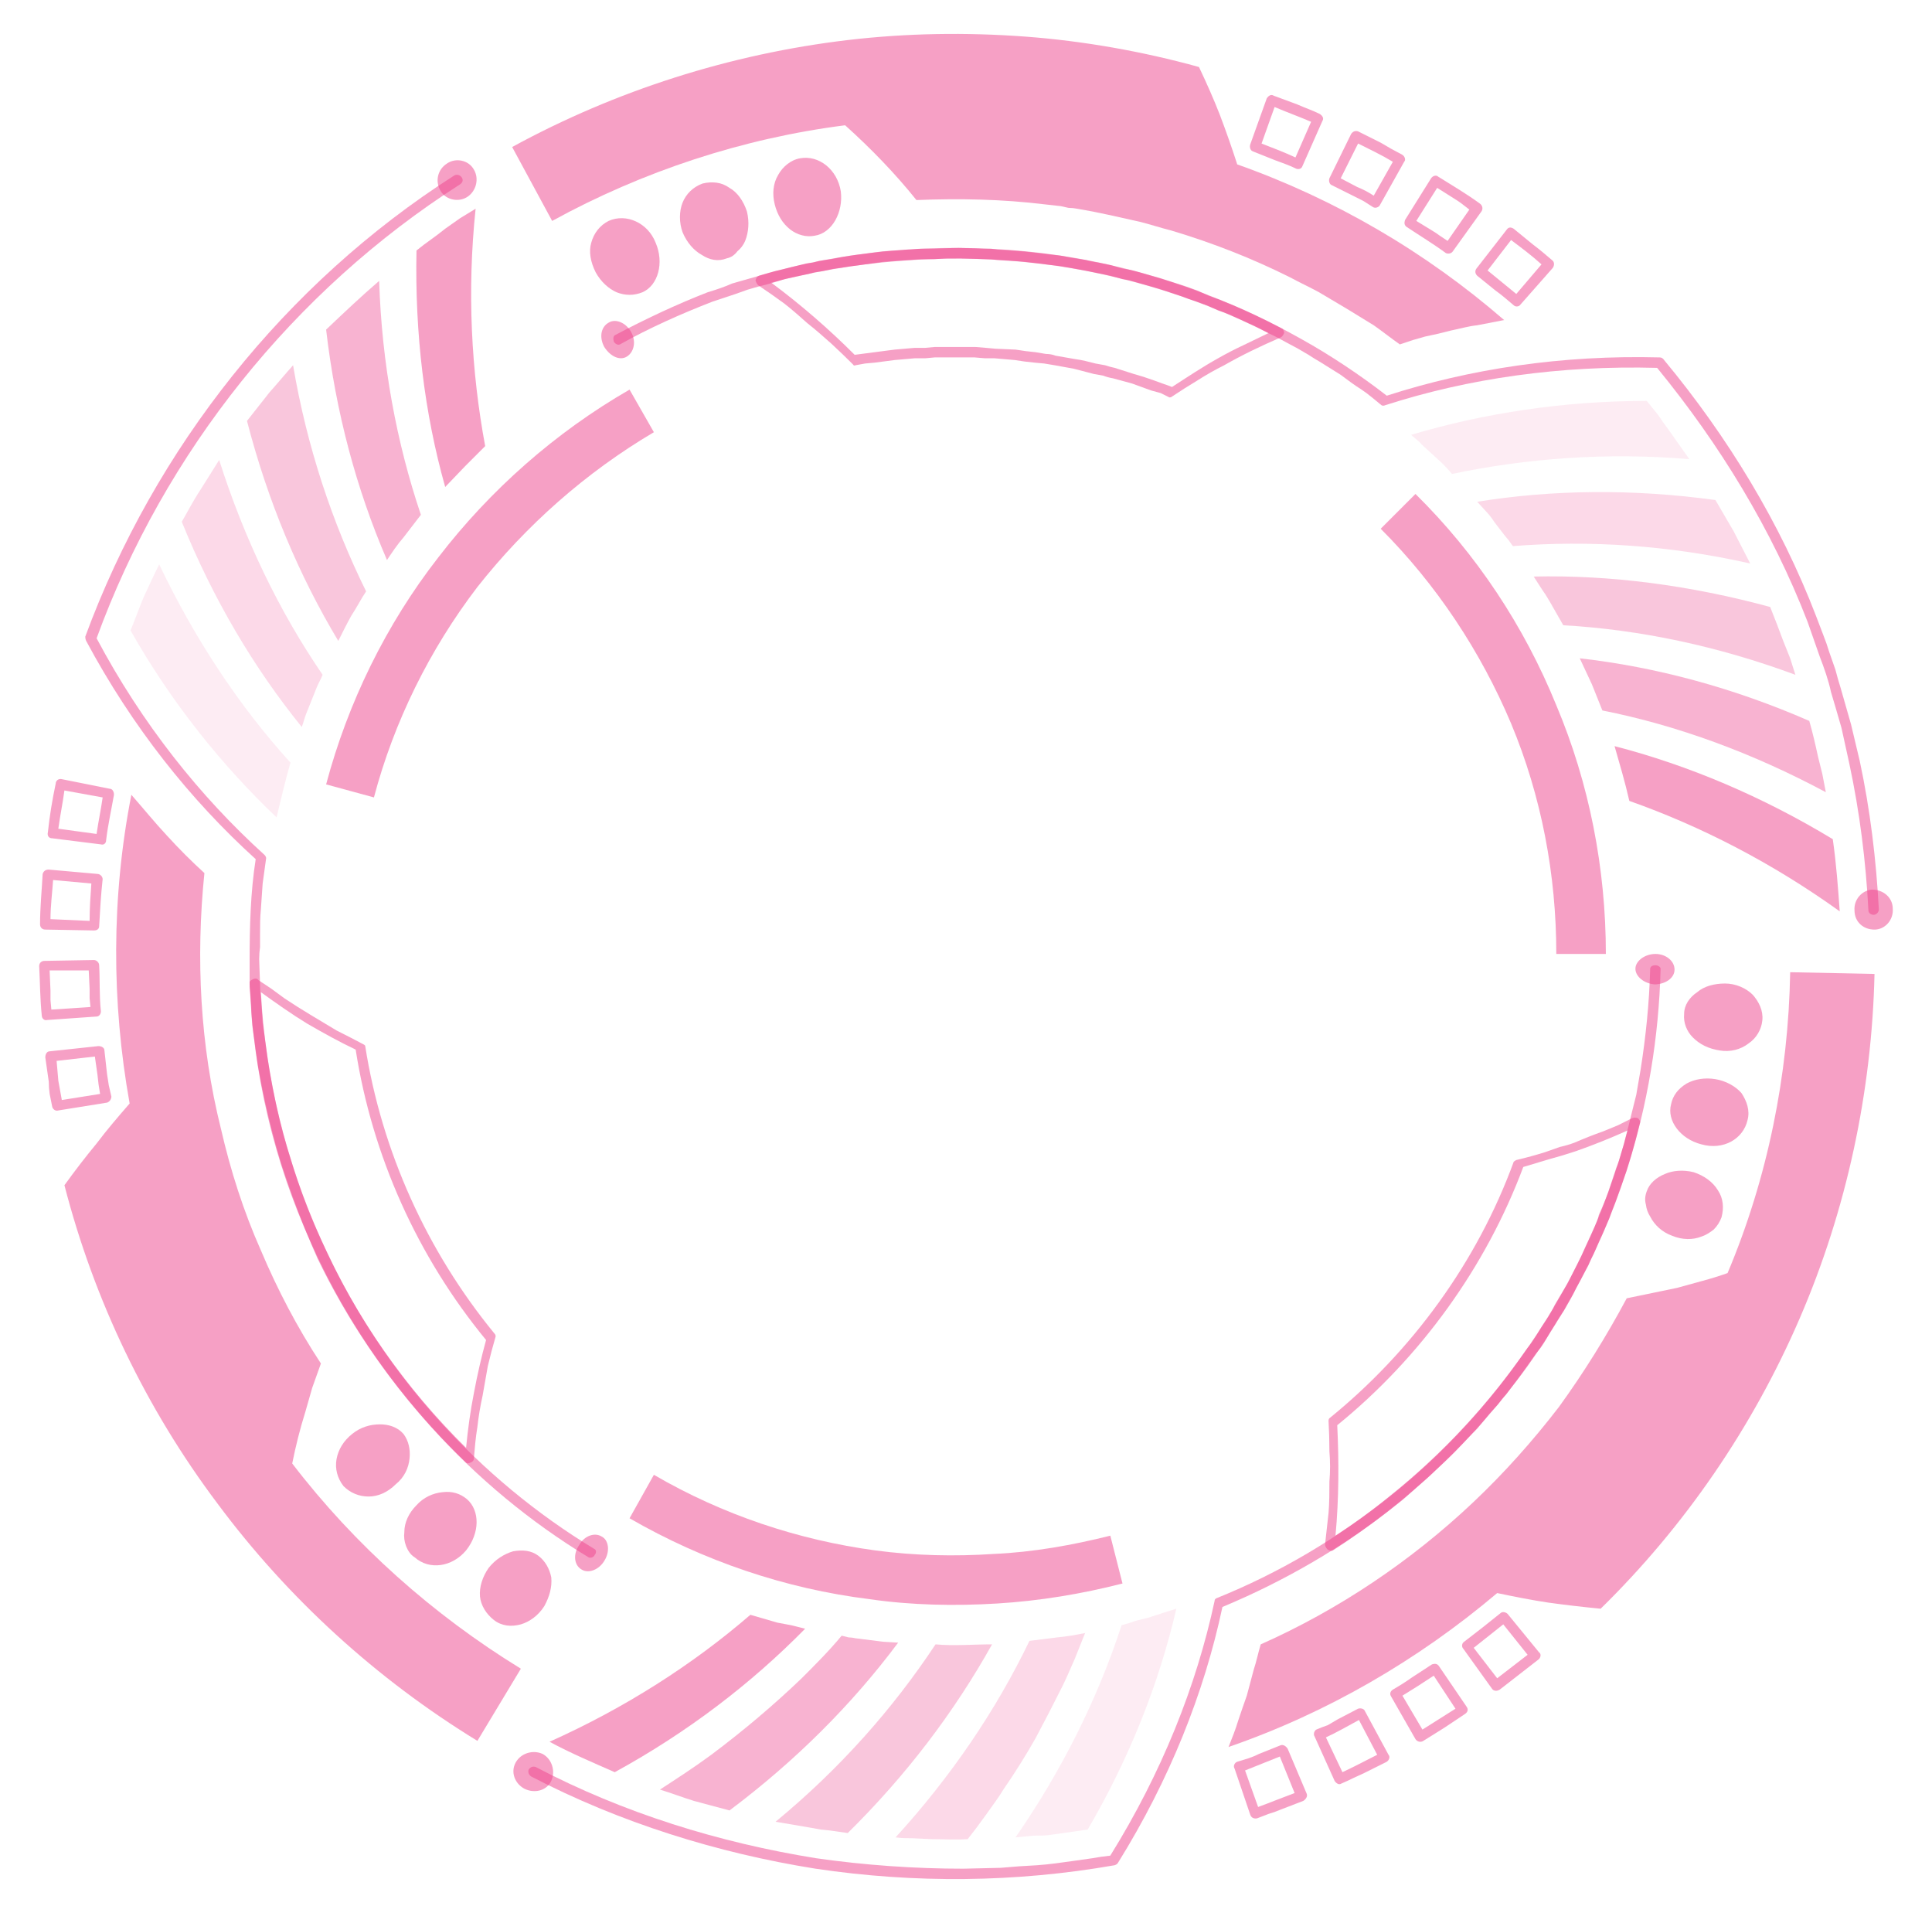 <svg width="100" height="99" viewBox="0 0 100 99" fill="none" xmlns="http://www.w3.org/2000/svg">
<path d="M77.494 82.443C78.349 82.623 79.249 82.803 80.149 82.938C81.019 83.058 81.919 83.163 82.849 83.253C87.214 78.978 90.724 73.848 93.154 68.223C95.584 62.598 96.889 56.478 97.024 50.403L92.659 50.313C92.569 55.623 91.489 60.978 89.419 65.883C88.999 66.033 88.564 66.168 88.114 66.288C87.664 66.408 87.229 66.528 86.809 66.648C85.954 66.828 85.054 67.008 84.199 67.188C83.164 69.123 81.994 71.013 80.689 72.813C79.339 74.568 77.854 76.233 76.234 77.763C73.039 80.778 69.304 83.298 65.254 85.098C65.119 85.548 65.029 85.998 64.894 86.403C64.774 86.853 64.654 87.303 64.534 87.753C64.384 88.173 64.234 88.608 64.084 89.058C63.949 89.508 63.769 89.958 63.589 90.408C68.674 88.653 73.399 85.908 77.494 82.443Z" fill="#EF428C" fill-opacity="0.5"/>
<path d="M62.958 82.713C66.198 81.407 69.258 79.608 71.958 77.403C74.658 75.243 77.088 72.632 79.068 69.752C79.338 69.438 79.563 69.032 79.788 68.672L80.148 68.132C80.239 67.953 80.373 67.772 80.463 67.547C80.673 67.188 80.898 66.812 81.138 66.422L81.724 65.252L81.858 64.983L81.993 64.668L82.263 64.082L82.533 63.498C82.623 63.273 82.713 63.093 82.758 62.867C82.938 62.477 83.103 62.072 83.253 61.653L83.658 60.438C83.838 60.032 83.928 59.583 84.063 59.178C84.153 58.773 84.288 58.322 84.378 57.917L84.693 56.657L84.918 55.352C85.188 53.642 85.368 51.888 85.413 50.133C85.413 50.042 85.503 49.953 85.683 49.953C85.818 49.953 85.953 50.042 85.953 50.133C85.863 53.688 85.278 57.197 84.198 60.572L83.749 61.833C83.614 62.237 83.433 62.642 83.299 63.047C83.209 63.258 83.118 63.468 83.028 63.678L82.758 64.263L82.488 64.892L82.353 65.162L82.218 65.478L81.588 66.647C81.408 67.052 81.183 67.412 80.958 67.817C80.838 67.998 80.719 68.177 80.599 68.358L80.238 68.942L79.924 69.483L79.743 69.752L79.518 70.022L78.753 71.103C78.483 71.463 78.213 71.823 77.943 72.183C77.808 72.317 77.673 72.498 77.538 72.677L77.088 73.172L76.683 73.668L76.458 73.938L76.233 74.162L75.288 75.153C74.988 75.453 74.673 75.752 74.343 76.052C74.028 76.368 73.713 76.638 73.353 76.953C73.038 77.222 72.723 77.537 72.363 77.808C69.618 80.013 66.513 81.812 63.273 83.162C62.328 87.618 60.529 92.118 57.873 96.392C57.843 96.453 57.783 96.498 57.693 96.528C52.563 97.427 47.343 97.472 42.213 96.707C37.128 95.897 32.089 94.323 27.498 91.938C27.363 91.847 27.318 91.713 27.363 91.578C27.453 91.442 27.588 91.397 27.724 91.442C32.269 93.828 37.218 95.358 42.258 96.168C44.778 96.528 47.343 96.707 49.863 96.707L51.798 96.662C52.428 96.603 53.058 96.558 53.688 96.528C54.318 96.483 54.948 96.392 55.578 96.302L56.523 96.168C56.853 96.108 57.168 96.062 57.468 96.032C60.123 91.757 61.923 87.257 62.868 82.847C62.868 82.787 62.898 82.743 62.958 82.713Z" fill="#EF428C" fill-opacity="0.5"/>
<path d="M84.649 50.133C84.649 49.727 85.144 49.368 85.684 49.368C86.224 49.368 86.674 49.727 86.674 50.178C86.674 50.627 86.179 50.943 85.639 50.943C85.099 50.898 84.649 50.538 84.649 50.133Z" fill="#EF428C" fill-opacity="0.5"/>
<path d="M28.084 90.767C27.589 90.542 26.959 90.722 26.689 91.217C26.419 91.712 26.644 92.297 27.139 92.567C27.679 92.837 28.309 92.657 28.534 92.162C28.759 91.667 28.579 91.037 28.084 90.767Z" fill="#EF428C" fill-opacity="0.5"/>
<path fill-rule="evenodd" clip-rule="evenodd" d="M68.81 73.397C73.085 69.932 76.46 65.297 78.35 60.122C78.38 60.092 78.425 60.062 78.485 60.032C78.995 59.912 79.49 59.777 79.97 59.627L80.735 59.357C81.005 59.297 81.26 59.222 81.5 59.132C81.98 58.922 82.475 58.727 82.985 58.547L83.75 58.232L84.47 57.872C84.56 57.827 84.695 57.827 84.785 57.872C84.875 57.962 84.92 58.052 84.875 58.142C83.795 62.642 81.77 66.917 79.07 70.697C76.325 74.477 72.905 77.717 68.99 80.237C68.9 80.282 68.81 80.237 68.72 80.192C68.63 80.102 68.585 80.012 68.585 79.922C68.645 79.352 68.705 78.812 68.765 78.302C68.81 77.762 68.81 77.222 68.81 76.682C68.855 76.142 68.855 75.647 68.81 75.107C68.81 74.567 68.795 74.042 68.765 73.532C68.765 73.472 68.78 73.427 68.81 73.397ZM81.545 59.582C81.095 59.732 80.645 59.867 80.195 59.987C79.745 60.122 79.295 60.257 78.845 60.392C76.91 65.567 73.535 70.247 69.215 73.757C69.305 75.602 69.305 77.537 69.125 79.472C72.815 77.087 76.055 73.982 78.62 70.382C81.23 66.827 83.12 62.777 84.245 58.502C83.345 58.907 82.445 59.267 81.545 59.582Z" fill="#EF428C" fill-opacity="0.5"/>
<g opacity="0.2">
<path d="M58.053 84.107C58.293 84.047 58.533 83.972 58.773 83.882L59.493 83.702C59.718 83.612 59.943 83.567 60.168 83.477L60.888 83.252C59.988 87.122 58.458 90.992 56.298 94.682L54.408 94.952C54.138 94.997 53.823 94.997 53.508 94.997L52.563 95.087C54.993 91.577 56.838 87.842 58.053 84.107Z" fill="#EF428C" fill-opacity="0.5"/>
</g>
<g opacity="0.4">
<path d="M53.284 84.917L54.724 84.737C55.219 84.692 55.714 84.602 56.164 84.512C55.984 84.962 55.804 85.412 55.624 85.862C55.399 86.357 55.219 86.807 54.994 87.257C54.544 88.157 54.079 89.057 53.599 89.957C53.089 90.857 52.534 91.742 51.934 92.612C51.664 93.062 51.349 93.467 51.034 93.917C50.734 94.337 50.419 94.757 50.089 95.177C49.459 95.222 48.829 95.177 48.199 95.177L47.254 95.132C46.984 95.132 46.669 95.132 46.354 95.087C49.234 91.937 51.574 88.472 53.284 84.917Z" fill="#EF428C" fill-opacity="0.5"/>
</g>
<g opacity="0.6">
<path d="M48.423 85.097C49.368 85.187 50.358 85.097 51.349 85.097C49.413 88.562 46.938 91.847 43.879 94.862L42.933 94.727L42.483 94.682L41.989 94.592L40.143 94.277C43.473 91.532 46.218 88.427 48.423 85.097Z" fill="#EF428C" fill-opacity="0.5"/>
</g>
<g opacity="0.8">
<path d="M43.564 84.648L43.924 84.738C44.044 84.738 44.164 84.753 44.284 84.783L45.004 84.873L45.724 84.963L46.489 85.008C44.104 88.203 41.179 91.128 37.759 93.693L35.914 93.198C35.329 93.018 34.744 92.793 34.159 92.613C35.059 92.028 35.959 91.443 36.814 90.813C37.654 90.183 38.464 89.538 39.244 88.878C40.024 88.218 40.774 87.543 41.494 86.853C42.214 86.133 42.934 85.413 43.564 84.648Z" fill="#EF428C" fill-opacity="0.5"/>
</g>
<path d="M38.839 83.568L40.234 83.973C40.459 84.018 40.729 84.063 40.954 84.108L41.674 84.288C38.884 87.123 35.599 89.643 31.819 91.713C30.694 91.218 29.524 90.723 28.444 90.138C32.359 88.383 35.869 86.133 38.839 83.568Z" fill="#EF428C" fill-opacity="0.5"/>
<path d="M58.1 81.948C55.985 82.488 53.825 82.848 51.62 82.983C49.415 83.118 47.165 83.073 45.005 82.758C40.64 82.218 36.41 80.778 32.585 78.573L33.845 76.323C37.4 78.393 41.315 79.698 45.32 80.238C47.345 80.508 49.415 80.553 51.44 80.418C53.465 80.328 55.49 79.968 57.47 79.473L58.1 81.948Z" fill="#EF428C" fill-opacity="0.5"/>
<path fill-rule="evenodd" clip-rule="evenodd" d="M75.784 84.962C76.414 84.482 77.044 83.987 77.674 83.477C77.764 83.387 77.944 83.432 78.034 83.522L79.654 85.502C79.789 85.592 79.744 85.772 79.654 85.862C78.964 86.402 78.289 86.927 77.629 87.437C77.494 87.527 77.314 87.527 77.224 87.392L75.739 85.322C75.649 85.232 75.649 85.052 75.784 84.962ZM77.809 84.062L76.279 85.277L77.494 86.852L79.069 85.637L77.809 84.062Z" fill="#EF428C" fill-opacity="0.5"/>
<path fill-rule="evenodd" clip-rule="evenodd" d="M72.095 87.438C72.41 87.258 72.77 87.033 73.085 86.808L74.12 86.133C74.255 86.088 74.39 86.088 74.48 86.223L75.92 88.338C76.01 88.473 75.965 88.608 75.83 88.698L74.75 89.418C74.39 89.643 74.03 89.868 73.67 90.093C73.535 90.183 73.355 90.138 73.265 90.003L72.005 87.798C71.915 87.663 71.96 87.528 72.095 87.438ZM74.21 86.718C73.67 87.078 73.13 87.423 72.59 87.753L73.625 89.508C74.195 89.148 74.765 88.788 75.335 88.428L74.21 86.718Z" fill="#EF428C" fill-opacity="0.5"/>
<path fill-rule="evenodd" clip-rule="evenodd" d="M68.134 89.507C68.344 89.417 68.539 89.342 68.719 89.282L69.259 88.967L70.294 88.427C70.429 88.382 70.609 88.427 70.654 88.562L71.869 90.812C71.959 90.902 71.914 91.082 71.779 91.172L70.609 91.757L70.024 92.027C69.844 92.117 69.649 92.207 69.439 92.297C69.304 92.387 69.169 92.297 69.079 92.162L68.044 89.867C67.954 89.732 68.044 89.552 68.134 89.507ZM70.339 89.012C69.754 89.327 69.214 89.642 68.629 89.912L69.484 91.712C70.069 91.442 70.654 91.127 71.284 90.812L70.339 89.012Z" fill="#EF428C" fill-opacity="0.5"/>
<path fill-rule="evenodd" clip-rule="evenodd" d="M64.039 91.173L64.624 90.993C64.804 90.933 64.984 90.858 65.164 90.768L66.289 90.318C66.424 90.273 66.559 90.363 66.649 90.498L67.639 92.838C67.684 92.973 67.594 93.108 67.459 93.198L66.289 93.648C66.079 93.738 65.869 93.813 65.659 93.873L65.074 94.098C64.894 94.143 64.759 94.053 64.714 93.918L63.904 91.533C63.814 91.398 63.904 91.218 64.039 91.173ZM66.244 90.903L65.344 91.263C65.044 91.383 64.744 91.503 64.444 91.623L65.119 93.513C65.449 93.393 65.764 93.273 66.064 93.153L67.009 92.793L66.244 90.903Z" fill="#EF428C" fill-opacity="0.5"/>
<path d="M89.015 54.363C88.43 54.273 87.98 54.048 87.62 53.688C87.305 53.373 87.125 52.923 87.17 52.473C87.17 52.023 87.44 51.618 87.845 51.348C88.205 51.033 88.745 50.898 89.285 50.898C89.825 50.898 90.365 51.123 90.725 51.483C91.04 51.843 91.265 52.293 91.22 52.788C91.175 53.283 90.905 53.733 90.5 54.003C90.095 54.318 89.555 54.453 89.015 54.363Z" fill="#EF428C" fill-opacity="0.5"/>
<path d="M88.068 59.222C86.988 58.952 86.268 58.007 86.493 57.152C86.583 56.702 86.853 56.342 87.303 56.072C87.708 55.847 88.248 55.757 88.788 55.847C89.328 55.937 89.823 56.207 90.138 56.567C90.408 56.972 90.588 57.467 90.453 57.962C90.228 58.952 89.193 59.537 88.068 59.222Z" fill="#EF428C" fill-opacity="0.5"/>
<path d="M86.539 63.948C86.044 63.768 85.639 63.408 85.414 62.958C85.294 62.778 85.219 62.568 85.189 62.328C85.129 62.118 85.144 61.893 85.234 61.653C85.369 61.248 85.729 60.933 86.179 60.753C86.584 60.573 87.124 60.528 87.664 60.663C88.204 60.843 88.654 61.158 88.924 61.608C89.194 62.013 89.239 62.508 89.104 63.003C89.014 63.243 88.879 63.453 88.699 63.633C88.519 63.768 88.339 63.903 88.069 63.993C87.619 64.173 87.079 64.173 86.539 63.948Z" fill="#EF428C" fill-opacity="0.5"/>
<path d="M6.71 57.107C6.125 57.782 5.54 58.457 5 59.177C4.43 59.867 3.875 60.587 3.335 61.337C4.865 67.277 7.565 72.902 11.255 77.807C14.9 82.712 19.49 86.897 24.71 90.092L26.96 86.357C22.415 83.567 18.365 79.967 15.125 75.737C15.305 74.837 15.53 73.937 15.8 73.082C15.92 72.662 16.04 72.242 16.16 71.822C16.31 71.402 16.46 70.982 16.61 70.562C15.395 68.717 14.36 66.737 13.505 64.712C12.605 62.687 11.93 60.572 11.435 58.412C10.355 54.092 10.13 49.592 10.58 45.182C9.92 44.582 9.275 43.937 8.645 43.247C8.015 42.572 7.43 41.852 6.8 41.132C5.765 46.397 5.765 51.842 6.71 57.107Z" fill="#EF428C" fill-opacity="0.5"/>
<path d="M13.775 44.417L13.595 45.722L13.505 47.027C13.46 47.477 13.46 47.882 13.46 48.332V49.007C13.43 49.217 13.415 49.427 13.415 49.637L13.46 50.942C13.46 51.182 13.475 51.407 13.505 51.617L13.55 52.247L13.595 52.922C13.64 53.147 13.64 53.327 13.685 53.552L13.865 54.857C14.135 56.567 14.495 58.277 15.035 59.942C15.53 61.607 16.16 63.227 16.925 64.802C19.895 71.147 24.8 76.547 30.74 80.147C30.875 80.192 30.875 80.372 30.785 80.462C30.74 80.597 30.56 80.642 30.47 80.597C24.44 76.952 19.49 71.462 16.43 65.117C15.71 63.497 15.08 61.832 14.54 60.167C14.03 58.487 13.625 56.762 13.325 54.992C13.265 54.572 13.205 54.137 13.145 53.687C13.115 53.477 13.085 53.267 13.055 53.057L13.01 52.382C13.01 51.932 12.965 51.482 12.92 51.077V49.727C12.92 47.972 12.965 46.172 13.235 44.462C9.86 41.402 6.845 37.622 4.46 33.167C4.43 33.107 4.415 33.032 4.415 32.942C8.015 23.177 14.765 14.672 23.495 9.092C23.63 9.002 23.81 9.047 23.9 9.182C23.99 9.317 23.945 9.452 23.81 9.542C15.215 15.032 8.51 23.402 5 33.032C7.34 37.442 10.355 41.222 13.685 44.237C13.745 44.297 13.775 44.357 13.775 44.417Z" fill="#EF428C" fill-opacity="0.5"/>
<path d="M31.143 79.517C31.503 79.697 31.593 80.282 31.278 80.777C31.008 81.227 30.468 81.452 30.108 81.227C29.703 81.002 29.658 80.417 29.973 79.967C30.243 79.472 30.783 79.292 31.143 79.517Z" fill="#EF428C" fill-opacity="0.5"/>
<path d="M24.214 10.173C24.664 9.858 24.799 9.228 24.529 8.778C24.259 8.283 23.584 8.148 23.134 8.463C22.639 8.778 22.504 9.408 22.819 9.903C23.089 10.353 23.764 10.488 24.214 10.173Z" fill="#EF428C" fill-opacity="0.5"/>
<path fill-rule="evenodd" clip-rule="evenodd" d="M18.904 54.138C19.759 59.583 22.099 64.757 25.609 69.032C25.639 69.062 25.654 69.108 25.654 69.168C25.504 69.677 25.369 70.188 25.249 70.698L25.114 71.463L24.979 72.228C24.859 72.767 24.769 73.308 24.709 73.847C24.619 74.388 24.574 74.927 24.529 75.468C24.529 75.558 24.484 75.647 24.349 75.692C24.259 75.737 24.169 75.737 24.124 75.692C20.749 72.453 18.004 68.582 16.114 64.353C14.179 60.123 13.099 55.532 12.919 50.852C12.919 50.763 13.009 50.718 13.099 50.672C13.189 50.627 13.324 50.627 13.369 50.718L14.044 51.167L14.719 51.663C15.169 51.962 15.619 52.248 16.069 52.517C16.519 52.788 16.969 53.057 17.419 53.328C17.899 53.568 18.364 53.807 18.814 54.047C18.874 54.078 18.904 54.108 18.904 54.138ZM24.529 72.093C24.709 71.132 24.919 70.218 25.159 69.347C21.604 65.028 19.264 59.807 18.409 54.318C17.554 53.913 16.744 53.462 15.889 52.968C15.079 52.472 14.314 51.932 13.504 51.347C13.729 55.758 14.809 60.123 16.609 64.127C18.409 68.177 20.974 71.823 24.124 74.927C24.214 73.983 24.349 72.993 24.529 72.093Z" fill="#EF428C" fill-opacity="0.5"/>
<g opacity="0.2">
<path d="M15.035 39.467C14.765 40.412 14.54 41.357 14.315 42.302C11.48 39.602 8.87 36.362 6.755 32.627C6.98 32.087 7.205 31.457 7.43 30.917C7.7 30.332 7.97 29.747 8.24 29.207C10.085 33.077 12.38 36.542 15.035 39.467Z" fill="#EF428C" fill-opacity="0.5"/>
</g>
<g opacity="0.4">
<path d="M16.699 34.922C16.609 35.147 16.474 35.372 16.384 35.597L16.114 36.272L15.844 36.947C15.754 37.172 15.709 37.397 15.619 37.622C13.144 34.562 11.029 31.007 9.409 27.002C9.724 26.462 9.994 25.922 10.354 25.382L11.344 23.807C12.649 27.902 14.449 31.637 16.699 34.922Z" fill="#EF428C" fill-opacity="0.5"/>
</g>
<g opacity="0.6">
<path d="M18.949 30.603C18.679 31.008 18.454 31.458 18.184 31.863C17.959 32.268 17.734 32.718 17.509 33.168C15.484 29.793 13.864 25.968 12.784 21.783L13.954 20.298C14.359 19.848 14.764 19.353 15.169 18.903C15.889 23.133 17.194 27.048 18.949 30.603Z" fill="#EF428C" fill-opacity="0.5"/>
</g>
<g opacity="0.8">
<path d="M21.785 26.642L20.885 27.812C20.57 28.172 20.3 28.578 20.03 28.983C18.455 25.337 17.375 21.332 16.88 17.058C17.78 16.203 18.68 15.348 19.625 14.537C19.76 18.812 20.525 22.907 21.785 26.642Z" fill="#EF428C" fill-opacity="0.5"/>
</g>
<path d="M25.113 23.087C24.753 23.447 24.408 23.792 24.078 24.122L23.043 25.202C21.963 21.377 21.468 17.237 21.558 12.962C22.053 12.557 22.548 12.242 23.043 11.837L23.808 11.297L24.618 10.802C24.168 15.077 24.393 19.217 25.113 23.087Z" fill="#EF428C" fill-opacity="0.5"/>
<path d="M16.88 40.593C18.005 36.362 19.985 32.312 22.685 28.848C25.385 25.337 28.76 22.367 32.585 20.163L33.845 22.367C30.335 24.438 27.23 27.183 24.71 30.378C22.235 33.617 20.39 37.352 19.355 41.267L16.88 40.593Z" fill="#EF428C" fill-opacity="0.5"/>
<path fill-rule="evenodd" clip-rule="evenodd" d="M5.405 54.362L5.54 55.577C5.57 55.757 5.6 55.952 5.63 56.162L5.765 56.747C5.765 56.882 5.675 57.017 5.54 57.062L3.02 57.467C2.885 57.512 2.75 57.422 2.705 57.287L2.57 56.612C2.54 56.402 2.525 56.192 2.525 55.982L2.345 54.722C2.345 54.542 2.435 54.407 2.57 54.407L5.09 54.137C5.27 54.137 5.405 54.227 5.405 54.362ZM5.18 56.612C5.12 56.282 5.075 55.952 5.045 55.622L4.91 54.677L2.93 54.902L3.02 55.937C3.08 56.267 3.14 56.597 3.2 56.927L5.18 56.612Z" fill="#EF428C" fill-opacity="0.5"/>
<path fill-rule="evenodd" clip-rule="evenodd" d="M5.133 49.952C5.178 50.762 5.133 51.527 5.223 52.337C5.223 52.472 5.133 52.607 4.998 52.607L2.433 52.787C2.298 52.832 2.163 52.697 2.163 52.562C2.073 51.707 2.073 50.852 2.028 49.997C2.028 49.817 2.163 49.727 2.298 49.727L4.863 49.682C4.998 49.682 5.133 49.817 5.133 49.952ZM4.683 52.112L4.638 51.662V51.167L4.593 50.222H2.568L2.613 51.257V51.752L2.658 52.247L4.683 52.112Z" fill="#EF428C" fill-opacity="0.5"/>
<path fill-rule="evenodd" clip-rule="evenodd" d="M5.313 45.497C5.223 46.307 5.178 47.117 5.133 47.927C5.133 48.062 5.043 48.152 4.863 48.152L2.343 48.107C2.163 48.107 2.073 47.972 2.073 47.837C2.073 46.937 2.163 46.082 2.208 45.227C2.253 45.092 2.343 45.002 2.523 45.002L5.043 45.227C5.178 45.227 5.313 45.362 5.313 45.497ZM4.638 47.657C4.638 46.982 4.683 46.352 4.728 45.722L2.748 45.542C2.703 46.217 2.613 46.892 2.613 47.567L4.638 47.657Z" fill="#EF428C" fill-opacity="0.5"/>
<path fill-rule="evenodd" clip-rule="evenodd" d="M5.899 41.133C5.764 41.898 5.584 42.708 5.494 43.473C5.494 43.653 5.359 43.743 5.224 43.698L2.704 43.383C2.524 43.383 2.434 43.248 2.479 43.068C2.569 42.213 2.704 41.403 2.884 40.548C2.884 40.413 3.019 40.278 3.199 40.323L5.674 40.818C5.809 40.818 5.899 40.953 5.899 41.133ZM4.999 43.158C5.089 42.528 5.224 41.898 5.314 41.268L3.334 40.908C3.244 41.583 3.109 42.213 3.019 42.888L4.999 43.158Z" fill="#EF428C" fill-opacity="0.5"/>
<path d="M25.294 81.138C25.654 80.688 26.104 80.418 26.554 80.283C27.049 80.193 27.499 80.238 27.859 80.508C28.219 80.778 28.444 81.183 28.534 81.633C28.579 82.128 28.444 82.623 28.174 83.118C27.859 83.613 27.409 83.928 26.959 84.063C26.464 84.198 25.969 84.153 25.564 83.838C25.159 83.523 24.889 83.073 24.844 82.623C24.799 82.128 24.979 81.588 25.294 81.138Z" fill="#EF428C" fill-opacity="0.5"/>
<path d="M21.558 77.897C21.918 77.492 22.413 77.267 22.908 77.222C23.148 77.192 23.373 77.207 23.583 77.267C23.793 77.327 23.988 77.432 24.168 77.582C24.843 78.167 24.843 79.337 24.123 80.237C23.403 81.092 22.233 81.272 21.468 80.597C21.243 80.462 21.108 80.237 21.018 80.012C20.928 79.772 20.898 79.532 20.928 79.292C20.928 78.797 21.153 78.302 21.558 77.897Z" fill="#EF428C" fill-opacity="0.5"/>
<path d="M18.229 74.207C18.679 73.847 19.174 73.712 19.669 73.712C20.119 73.712 20.569 73.847 20.884 74.207C21.154 74.567 21.244 75.017 21.199 75.467C21.154 75.962 20.929 76.457 20.479 76.817C20.074 77.222 19.579 77.447 19.084 77.447C18.589 77.447 18.139 77.267 17.779 76.907C17.464 76.502 17.329 76.007 17.419 75.512C17.509 75.017 17.779 74.567 18.229 74.207Z" fill="#EF428C" fill-opacity="0.5"/>
<path d="M64.039 8.508C63.769 7.668 63.469 6.813 63.139 5.943C62.824 5.133 62.464 4.323 62.059 3.468C59.134 2.658 56.074 2.118 53.059 1.893C49.999 1.668 46.939 1.713 43.879 2.073C37.804 2.793 31.864 4.683 26.509 7.608L28.579 11.433C33.259 8.868 38.434 7.158 43.744 6.483C45.094 7.698 46.354 9.003 47.434 10.353C49.684 10.263 51.889 10.308 54.094 10.578L54.904 10.668L55.309 10.758C55.459 10.758 55.609 10.773 55.759 10.803C56.299 10.893 56.839 10.998 57.379 11.118L58.999 11.478C59.539 11.613 60.079 11.793 60.619 11.928C62.734 12.558 64.804 13.368 66.784 14.358C67.279 14.628 67.774 14.853 68.269 15.123L69.709 15.978L71.104 16.833C71.554 17.148 72.004 17.508 72.454 17.823L73.129 17.598L73.759 17.418C74.209 17.328 74.659 17.223 75.109 17.103C75.559 17.013 76.009 16.878 76.459 16.833C76.909 16.743 77.374 16.653 77.854 16.563C73.804 13.053 69.124 10.308 64.039 8.508Z" fill="#EF428C" fill-opacity="0.5"/>
<path d="M71.509 20.973L71.014 20.567C70.834 20.418 70.654 20.282 70.474 20.163C70.114 19.938 69.754 19.668 69.394 19.398L68.314 18.723C68.104 18.602 67.909 18.483 67.729 18.363L67.189 18.047L66.604 17.733L66.019 17.418C65.614 17.238 65.254 17.012 64.849 16.832L63.679 16.293C63.469 16.203 63.259 16.128 63.049 16.067L62.464 15.797L61.834 15.572C61.624 15.512 61.414 15.438 61.204 15.348C60.799 15.213 60.394 15.078 59.989 14.943L58.729 14.582L58.414 14.492L58.099 14.447L57.469 14.268C57.019 14.178 56.614 14.088 56.164 13.998L54.904 13.773C54.004 13.682 53.149 13.547 52.294 13.502L51.619 13.457C51.409 13.428 51.199 13.412 50.989 13.412L49.684 13.367C49.444 13.367 49.219 13.367 49.009 13.367L48.379 13.412H47.704C47.479 13.412 47.254 13.457 47.029 13.457L45.724 13.547L44.464 13.727C44.014 13.773 43.564 13.863 43.159 13.908L42.529 14.043L42.169 14.088L41.854 14.178L40.594 14.447C40.189 14.582 39.739 14.717 39.334 14.807L38.704 14.988L38.074 15.213C37.669 15.348 37.264 15.482 36.859 15.617C35.239 16.247 33.619 16.968 32.089 17.823C31.999 17.867 31.864 17.823 31.774 17.688C31.729 17.552 31.729 17.372 31.864 17.328C33.394 16.517 35.014 15.752 36.634 15.123C37.084 14.988 37.489 14.852 37.894 14.672L38.524 14.492L39.154 14.312C39.604 14.178 40.009 14.043 40.459 13.953L41.719 13.637L42.079 13.592L42.394 13.502L43.024 13.412C43.474 13.322 43.924 13.232 44.329 13.188L45.679 13.008L46.984 12.918C47.209 12.918 47.434 12.873 47.659 12.873H48.289C48.739 12.873 49.189 12.828 49.639 12.828L50.944 12.873H51.304L51.619 12.918L52.294 12.963C53.149 13.008 54.049 13.143 54.904 13.232C55.354 13.322 55.789 13.398 56.209 13.457C56.419 13.518 56.644 13.562 56.884 13.592L57.514 13.727L58.144 13.908C58.384 13.938 58.609 13.982 58.819 14.043L60.079 14.402C60.484 14.537 60.934 14.672 61.339 14.807L61.969 15.033L62.554 15.303C64.219 15.887 65.839 16.698 67.369 17.552C68.899 18.407 70.384 19.398 71.779 20.477C76.099 19.082 80.869 18.363 85.909 18.497C85.999 18.497 86.074 18.543 86.134 18.633C89.419 22.593 92.164 27.093 94.009 31.907L94.369 32.852C94.489 33.153 94.594 33.453 94.684 33.752L94.999 34.653L95.134 35.148L95.269 35.597C95.449 36.227 95.629 36.858 95.809 37.487L96.259 39.377C96.799 41.898 97.114 44.508 97.249 47.072C97.249 47.208 97.114 47.343 96.979 47.343C96.844 47.343 96.709 47.252 96.709 47.117C96.574 44.553 96.259 42.032 95.719 39.513L95.314 37.667C95.134 37.038 94.954 36.422 94.774 35.822C94.639 35.193 94.414 34.562 94.189 33.977L93.874 33.078L93.559 32.178C91.714 27.407 89.014 22.997 85.774 19.038C80.779 18.902 76.009 19.578 71.689 20.973C71.629 21.003 71.569 21.003 71.509 20.973Z" fill="#EF428C" fill-opacity="0.5"/>
<path d="M32.448 18.452C32.088 18.677 31.593 18.452 31.278 17.957C31.008 17.462 31.098 16.922 31.503 16.697C31.863 16.472 32.403 16.697 32.673 17.192C32.943 17.687 32.808 18.227 32.448 18.452Z" fill="#EF428C" fill-opacity="0.5"/>
<path d="M95.989 47.117C95.989 47.703 96.439 48.108 97.024 48.108C97.564 48.108 98.014 47.612 97.969 47.028C97.969 46.443 97.474 46.038 96.889 46.038C96.349 46.083 95.944 46.578 95.989 47.117Z" fill="#EF428C" fill-opacity="0.5"/>
<path fill-rule="evenodd" clip-rule="evenodd" d="M60.528 20.567L60.078 20.342L59.583 20.207L58.593 19.847L57.603 19.577C57.423 19.547 57.258 19.502 57.108 19.442L56.613 19.352L55.578 19.082L54.588 18.902C54.408 18.872 54.228 18.842 54.048 18.812L53.553 18.767C53.223 18.737 52.878 18.692 52.518 18.632L51.483 18.542C51.303 18.542 51.138 18.542 50.988 18.542L50.448 18.497H49.413H48.378L47.883 18.542C47.703 18.542 47.523 18.542 47.343 18.542L46.308 18.632L45.273 18.767L44.778 18.812C44.598 18.842 44.433 18.872 44.283 18.902C44.223 18.932 44.178 18.917 44.148 18.857C43.788 18.497 43.413 18.137 43.023 17.777C42.618 17.417 42.213 17.057 41.808 16.742C41.403 16.382 40.998 16.022 40.593 15.707C40.143 15.377 39.693 15.062 39.243 14.762C39.198 14.717 39.108 14.582 39.108 14.492C39.153 14.357 39.198 14.312 39.288 14.267C43.743 12.962 48.468 12.557 53.103 13.007C57.738 13.457 62.238 14.852 66.378 17.012C66.423 17.057 66.468 17.147 66.468 17.237C66.423 17.327 66.378 17.417 66.288 17.462C65.253 17.912 64.308 18.362 63.363 18.902C62.883 19.142 62.433 19.397 62.013 19.667C61.563 19.937 61.113 20.222 60.663 20.522C60.633 20.552 60.588 20.567 60.528 20.567ZM44.238 18.362C44.598 18.317 44.913 18.272 45.273 18.227C45.633 18.182 45.948 18.137 46.308 18.092L47.343 18.002C47.523 18.002 47.703 18.002 47.883 18.002L48.378 17.957H49.458H50.493L51.033 18.002L51.528 18.047L52.563 18.092C52.923 18.152 53.268 18.197 53.598 18.227L54.138 18.317C54.318 18.317 54.483 18.347 54.633 18.407L55.668 18.587C56.028 18.632 56.343 18.722 56.703 18.812L57.198 18.902C57.378 18.962 57.543 19.007 57.693 19.037L58.683 19.352C59.013 19.442 59.343 19.547 59.673 19.667L60.168 19.847C60.348 19.907 60.513 19.967 60.663 20.027C61.428 19.532 62.238 18.992 63.048 18.542C63.468 18.302 63.903 18.077 64.353 17.867C64.803 17.642 65.208 17.462 65.658 17.237C61.743 15.257 57.423 13.997 53.013 13.547C48.648 13.142 44.148 13.502 39.918 14.627C41.493 15.797 42.933 17.057 44.238 18.362Z" fill="#EF428C" fill-opacity="0.5"/>
<g opacity="0.2">
<path d="M75.155 24.527C75.005 24.347 74.84 24.167 74.66 23.987L74.12 23.492L73.58 22.997C73.445 22.817 73.22 22.682 73.04 22.502C76.82 21.377 80.96 20.747 85.235 20.747L85.82 21.468C86 21.738 86.18 21.992 86.36 22.232L87.44 23.762C83.165 23.402 79.025 23.717 75.155 24.527Z" fill="#EF428C" fill-opacity="0.5"/>
</g>
<g opacity="0.4">
<path d="M78.305 28.262L78.08 27.947L77.855 27.677L77.405 27.092C77.27 26.912 77.135 26.687 76.955 26.507L76.46 25.967C80.375 25.337 84.515 25.292 88.79 25.877L89.735 27.497L90.59 29.162C86.405 28.217 82.265 27.947 78.305 28.262Z" fill="#EF428C" fill-opacity="0.5"/>
</g>
<g opacity="0.6">
<path d="M80.914 32.357L80.194 31.097C80.074 30.887 79.939 30.677 79.789 30.467L79.384 29.837C83.344 29.747 87.484 30.287 91.624 31.412C91.864 32.012 92.089 32.597 92.299 33.167L92.479 33.617L92.659 34.067L92.929 34.922C88.924 33.437 84.874 32.582 80.914 32.357Z" fill="#EF428C" fill-opacity="0.5"/>
</g>
<g opacity="0.8">
<path d="M82.939 36.768L82.398 35.418L81.768 34.068C85.728 34.518 89.734 35.598 93.648 37.308C93.829 37.938 93.963 38.523 94.099 39.153L94.323 40.053C94.383 40.353 94.444 40.668 94.504 40.998C90.724 38.973 86.808 37.533 82.939 36.768Z" fill="#EF428C" fill-opacity="0.5"/>
</g>
<path d="M84.334 41.448C84.109 40.458 83.839 39.558 83.569 38.613C87.394 39.603 91.219 41.223 94.864 43.428C95.044 44.688 95.134 45.903 95.224 47.163C91.714 44.643 88.024 42.753 84.334 41.448Z" fill="#EF428C" fill-opacity="0.5"/>
<path d="M73.264 25.563C76.414 28.668 78.889 32.403 80.554 36.498C82.264 40.548 83.119 44.958 83.119 49.368H80.554C80.554 45.273 79.789 41.223 78.214 37.443C76.639 33.708 74.344 30.243 71.464 27.363L73.264 25.563Z" fill="#EF428C" fill-opacity="0.5"/>
<path fill-rule="evenodd" clip-rule="evenodd" d="M67.098 8.733C66.738 8.553 66.333 8.418 65.973 8.283L64.848 7.833C64.713 7.788 64.668 7.608 64.713 7.473L65.568 5.088C65.658 4.953 65.793 4.863 65.928 4.953L67.143 5.403C67.548 5.583 67.953 5.718 68.313 5.898C68.448 5.988 68.538 6.123 68.448 6.258L67.413 8.598C67.368 8.733 67.233 8.778 67.098 8.733ZM65.298 7.428C65.883 7.653 66.468 7.878 67.053 8.148L67.863 6.303C67.233 6.033 66.603 5.808 65.973 5.538L65.298 7.428Z" fill="#EF428C" fill-opacity="0.5"/>
<path fill-rule="evenodd" clip-rule="evenodd" d="M71.059 10.713L70.564 10.398L70.024 10.127L68.944 9.588C68.809 9.543 68.764 9.363 68.809 9.228L69.934 6.933C70.024 6.798 70.159 6.753 70.294 6.798L71.464 7.383L72.004 7.698L72.589 8.013C72.724 8.103 72.769 8.283 72.679 8.373L71.419 10.623C71.374 10.713 71.194 10.803 71.059 10.713ZM69.394 9.228L70.249 9.678C70.549 9.798 70.834 9.948 71.104 10.127L72.094 8.373C71.794 8.193 71.494 8.028 71.194 7.878L70.294 7.428L69.394 9.228Z" fill="#EF428C" fill-opacity="0.5"/>
<path fill-rule="evenodd" clip-rule="evenodd" d="M74.838 13.097C74.163 12.602 73.488 12.197 72.813 11.747C72.678 11.657 72.678 11.522 72.723 11.387L74.073 9.227C74.163 9.092 74.343 9.047 74.433 9.137C75.153 9.587 75.918 10.037 76.593 10.532C76.728 10.622 76.773 10.802 76.683 10.937L75.198 13.007C75.108 13.142 74.928 13.142 74.838 13.097ZM73.308 11.432L74.118 11.927C74.268 12.017 74.403 12.107 74.523 12.197L74.928 12.467L76.053 10.847L75.648 10.532C75.528 10.442 75.393 10.352 75.243 10.262L74.388 9.722L73.308 11.432Z" fill="#EF428C" fill-opacity="0.5"/>
<path fill-rule="evenodd" clip-rule="evenodd" d="M78.348 15.797C78.033 15.527 77.718 15.258 77.403 15.033L76.458 14.268C76.368 14.178 76.323 14.043 76.413 13.908L77.988 11.883C78.078 11.748 78.213 11.748 78.348 11.838L79.338 12.648C79.698 12.918 80.013 13.188 80.328 13.457C80.463 13.547 80.463 13.727 80.373 13.863L78.708 15.752C78.618 15.887 78.438 15.887 78.348 15.797ZM76.998 13.998C77.493 14.402 77.988 14.807 78.483 15.213L79.788 13.682C79.293 13.232 78.753 12.828 78.213 12.422L76.998 13.998Z" fill="#EF428C" fill-opacity="0.5"/>
<path d="M33.934 12.557C34.384 13.592 34.069 14.762 33.259 15.123C32.809 15.303 32.359 15.303 31.909 15.123C31.504 14.943 31.099 14.582 30.829 14.088C30.559 13.547 30.469 13.008 30.604 12.557C30.739 12.062 31.054 11.658 31.504 11.432C32.404 11.027 33.529 11.523 33.934 12.557Z" fill="#EF428C" fill-opacity="0.5"/>
<path d="M38.659 10.938C38.794 11.478 38.749 12.018 38.569 12.468C38.479 12.678 38.344 12.858 38.164 13.008C38.029 13.188 37.849 13.323 37.624 13.368C37.174 13.548 36.724 13.458 36.319 13.188C35.914 12.963 35.554 12.558 35.329 12.018C35.149 11.523 35.149 10.938 35.329 10.488C35.509 10.038 35.869 9.678 36.364 9.498C36.604 9.438 36.844 9.423 37.084 9.453C37.324 9.483 37.549 9.573 37.759 9.723C38.164 9.948 38.479 10.398 38.659 10.938Z" fill="#EF428C" fill-opacity="0.5"/>
<path d="M43.52 9.903C43.655 10.983 43.07 12.063 42.17 12.198C41.72 12.288 41.27 12.153 40.91 11.883C40.505 11.568 40.235 11.118 40.1 10.578C39.965 10.038 40.01 9.498 40.28 9.048C40.505 8.643 40.91 8.283 41.405 8.193C42.395 8.013 43.34 8.778 43.52 9.903Z" fill="#EF428C" fill-opacity="0.5"/>
</svg>
